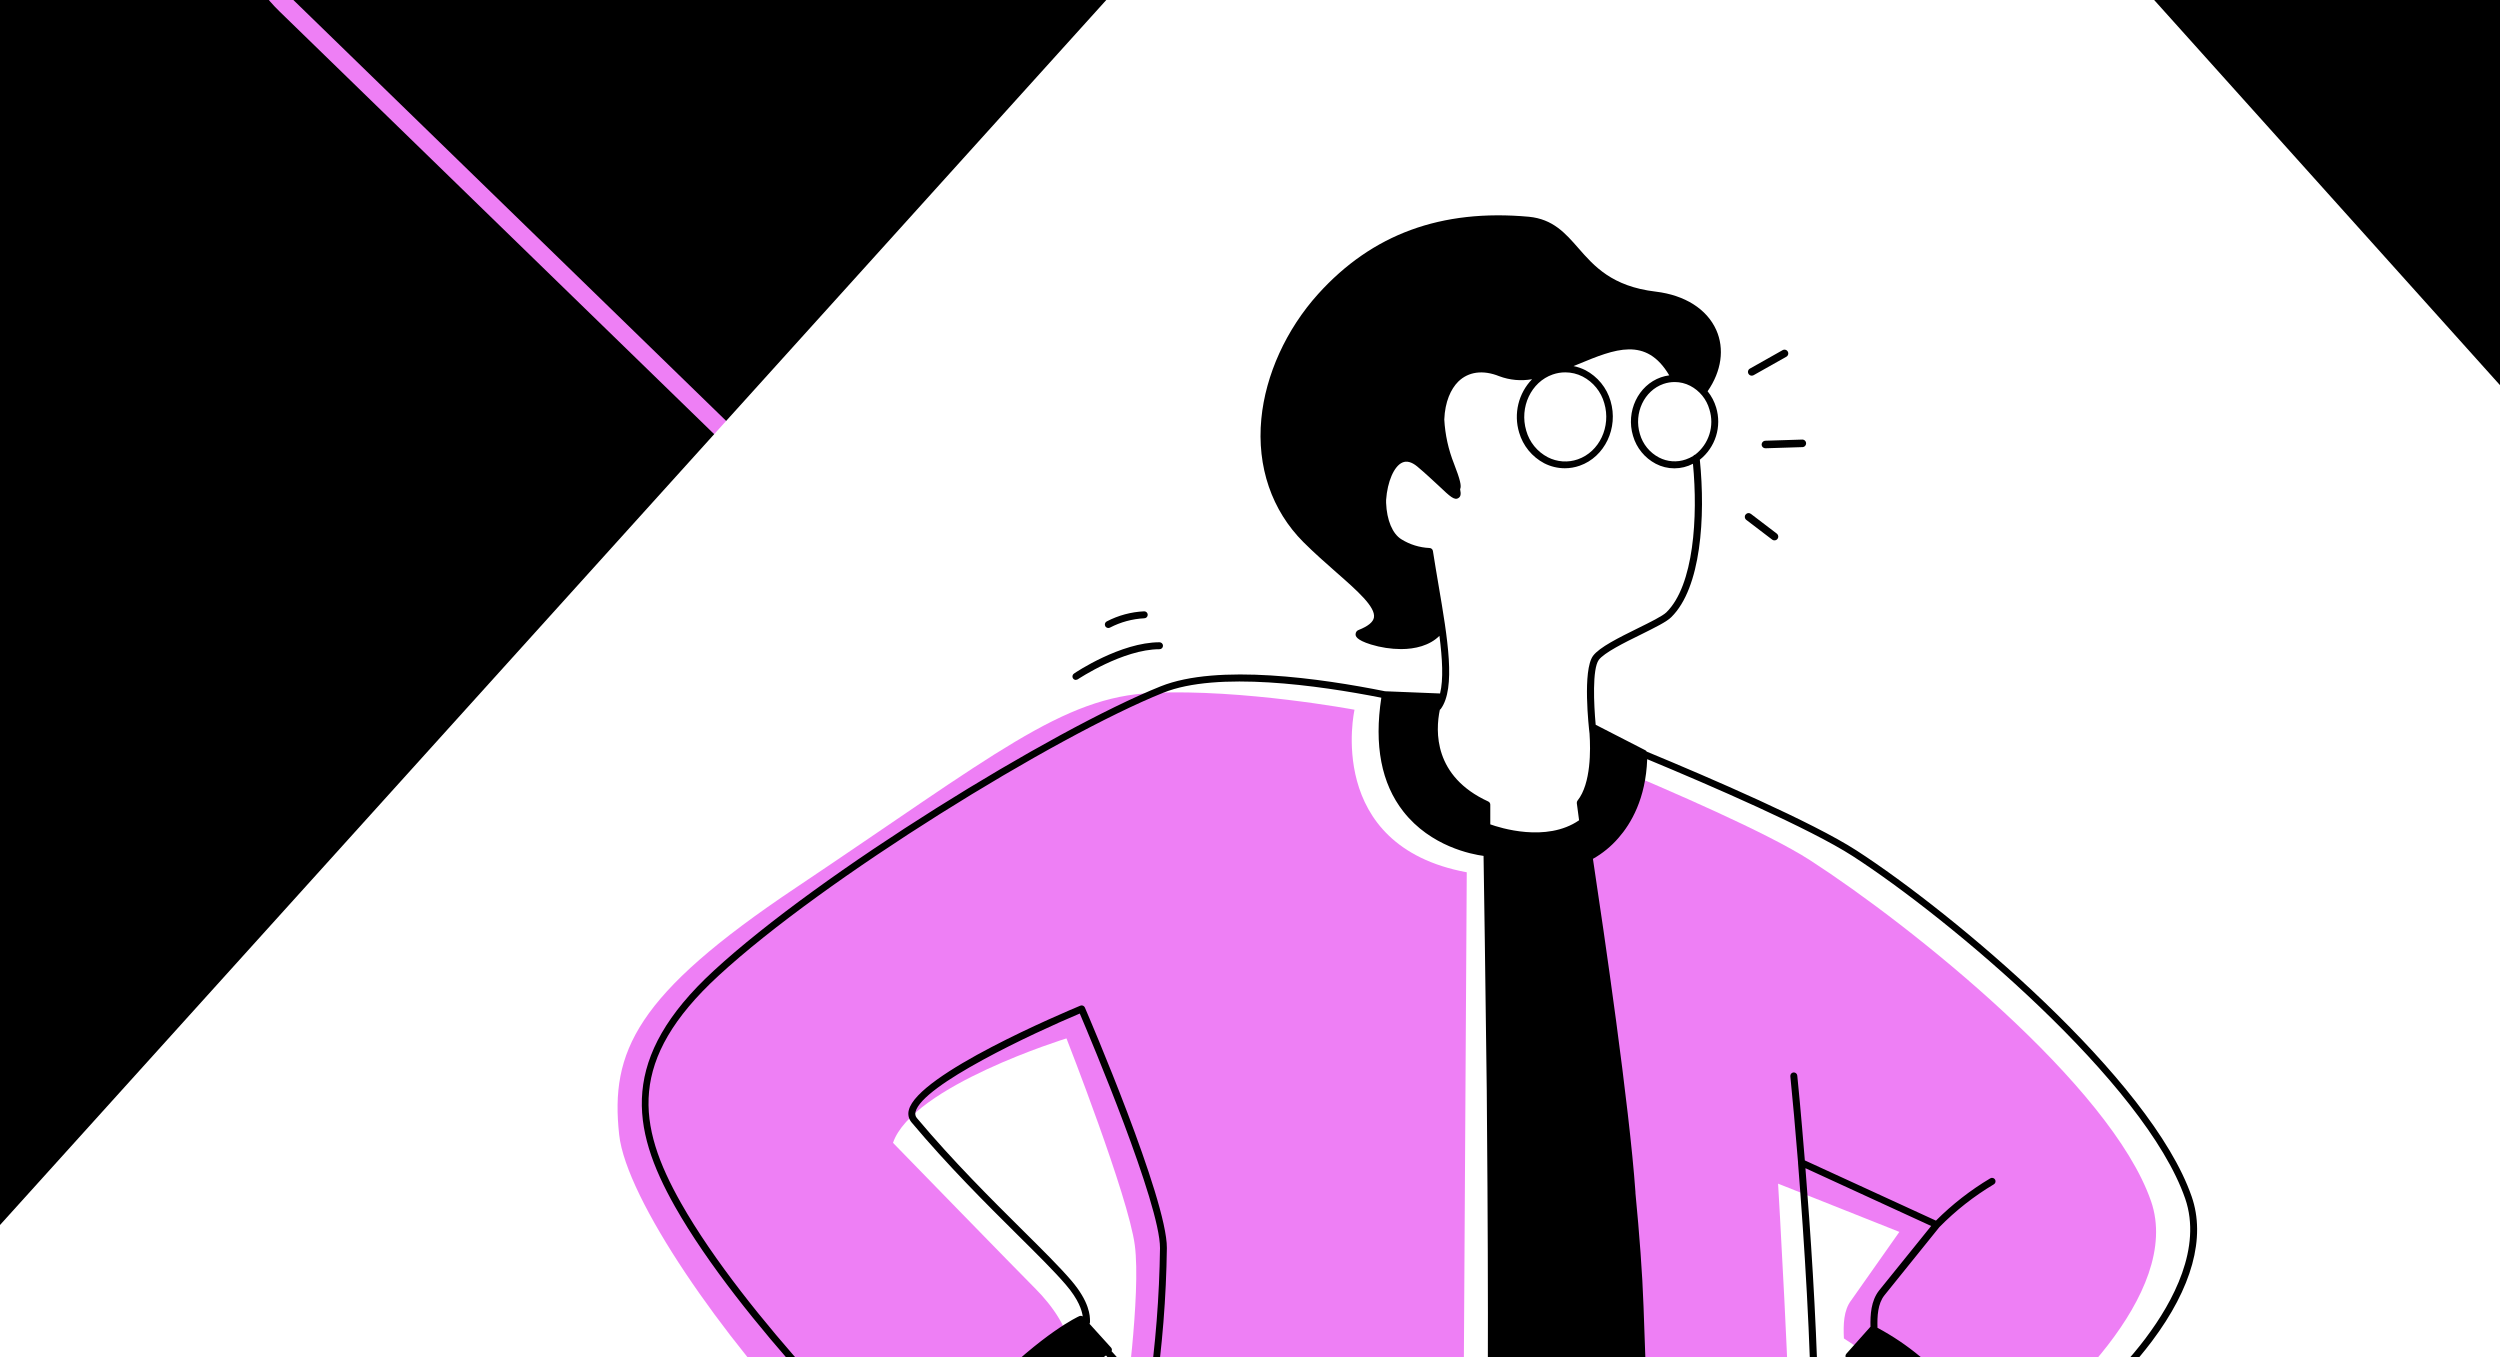 <svg width="280" height="152" viewBox="0 0 280 152" fill="none" xmlns="http://www.w3.org/2000/svg">
<rect x="0" y="0" width="280" height="152" fill="#808080" stroke="none"/>
<g clip-path="url(#clip0_1006_18)">
<path d="M0 0H280V152H0V0Z" fill="black"/>
<path d="M379.125 -25.435L273.078 191.622C266.66 204.758 245.937 208.627 235.639 198.612L32.006 0.567C20.704 -10.424 31.262 -28.497 49.646 -29.625L359.326 -48.637C374.74 -49.584 385.03 -37.523 379.125 -25.435Z" stroke="#EE7FF5" stroke-width="2"/>
<path d="M200.519 -45.378L399.246 175.937C409.917 187.821 403.473 203.734 387.573 204.768L-35.873 232.289C-54.812 233.519 -68.797 213.382 -57.608 200.992L167.111 -47.844C175.079 -56.667 191.469 -55.457 200.519 -45.378Z" fill="white"/>
<path d="M240.914 134.526C236.418 121.548 214.07 103.673 202.742 96.355C197.98 93.279 187.055 88.558 179.977 85.595C179.977 85.595 182.996 90.815 176.676 95.887C176.676 95.887 180.973 130.554 180.973 145.789C180.973 161.025 181.699 181.392 181.699 181.392L197.715 180.838C197.715 180.838 200.715 177.388 200.613 166.448C200.512 155.509 199.145 132.569 199.145 132.569L212.73 137.973L207.352 145.614C206.461 146.757 206.449 148.394 206.516 149.903C217.234 156.835 217.754 162.507 217.754 162.507C217.754 162.507 221.105 163.86 223.977 161.992C230.09 157.996 244.508 144.893 240.914 134.526Z" fill="#EE7FF5"/>
<path d="M151.707 79.49C151.707 79.49 139.207 77.151 129.086 77.603C118.965 78.055 111.484 84.457 89.117 99.435C71.195 111.42 68.332 117.802 69.347 127.088C70.129 134.301 81.027 149.993 91.297 160.616C98.832 168.414 101.035 170.192 103.652 169.03C106.269 167.868 110.441 165.732 110.441 165.732L107.512 162.64L119.445 151.042C120.125 149.303 117.75 146.11 116.004 144.371C114.258 142.632 100.016 127.997 100.016 127.997C102.195 121.615 119.445 116.301 119.445 116.301C119.445 116.301 126.371 133.946 127.098 139.459C127.824 144.971 125.926 158.359 125.926 158.359C125.926 158.359 137.387 170.792 136.512 172.371C135.637 173.95 133.25 175.93 133.25 175.93C143.5 183.1 163.769 183.467 163.769 183.467L164.277 97.697C148.262 94.722 151.707 79.49 151.707 79.49Z" fill="#EE7FF5"/>
<path d="M245.467 134.012C240.893 120.803 218.756 102.25 207.92 95.248C203.014 92.078 191.514 87.115 184.435 84.183C184.398 84.117 184.342 84.064 184.275 84.027L178.717 81.174C178.506 78.893 178.326 74.936 179.06 73.914C179.658 73.107 181.947 71.965 183.791 71.064C185.353 70.285 186.674 69.641 187.189 69.115C190.521 65.836 191.025 57.914 190.381 51.489C191.237 50.809 191.868 49.888 192.194 48.846C192.52 47.803 192.525 46.687 192.209 45.642C192.011 44.978 191.686 44.36 191.252 43.821C192.814 41.564 193.162 39.065 192.217 36.951C191.166 34.612 188.701 33.053 185.443 32.663C180.529 32.082 178.537 29.801 176.775 27.786C175.318 26.121 173.943 24.542 171.236 24.277C161.408 23.384 153.685 26.226 147.635 32.924C144.056 36.893 141.736 41.992 141.268 46.916C140.756 52.273 142.439 57.177 145.99 60.725C147.221 61.953 148.517 63.092 149.658 64.094C152.033 66.176 154.084 67.992 153.881 69.162C153.791 69.677 153.217 70.14 152.182 70.55C152.076 70.583 151.984 70.65 151.92 70.74C151.856 70.83 151.823 70.938 151.826 71.049C151.826 71.213 151.846 71.657 153.545 72.183C154.639 72.519 155.776 72.692 156.92 72.698C158.482 72.698 160.119 72.308 161.217 71.213C161.549 73.793 161.674 76.101 161.287 77.669L155.17 77.423H155.135C148.021 75.992 136.385 74.304 129.994 76.869C117.865 81.743 91.853 97.727 79.912 108.745C69.42 118.421 70.596 126.289 75.592 135.127C82.881 148.02 98.9 163.867 101.408 165.762C102.084 166.245 102.901 166.493 103.732 166.464C106.076 166.464 108.736 164.99 109.853 164.308L110.119 164.487C110.18 164.525 110.25 164.546 110.322 164.546C110.369 164.545 110.415 164.536 110.459 164.519C110.481 164.507 110.501 164.494 110.521 164.48L116.029 169.244C117.777 173.894 121.283 177.674 125.795 179.77C125.677 180.077 125.628 180.405 125.653 180.733C125.677 181.061 125.774 181.379 125.935 181.665C126.459 182.511 127.607 182.901 128.885 183.115L125.857 200.07C125.572 200.047 125.291 200.027 125.014 200C124.916 199.992 124.82 200.02 124.743 200.079C124.665 200.138 124.613 200.224 124.596 200.32L122.252 213.412C122.234 213.513 122.256 213.617 122.315 213.702C122.373 213.786 122.463 213.845 122.564 213.864H122.635C122.728 213.865 122.818 213.833 122.89 213.774C122.961 213.715 123.009 213.632 123.025 213.54L125.322 200.799C137.392 201.825 144.853 197.832 149.006 194.285C153.56 190.386 155.17 186.285 155.236 186.097C155.238 186.077 155.238 186.056 155.236 186.035C158.455 186.277 161.264 186.343 163.307 186.343C165.451 186.343 166.752 186.273 166.803 186.269C166.902 186.263 166.996 186.219 167.064 186.147C167.132 186.074 167.17 185.979 167.17 185.879V180.421C167.326 179.076 167.432 176.183 167.498 172.234C169.478 172.285 171.26 172.304 172.846 172.304C180.994 172.304 184.154 171.77 184.31 171.743C184.432 174.371 184.537 176.526 184.611 178.07C184.685 179.614 184.724 180.292 184.767 180.671C184.769 180.681 184.769 180.692 184.767 180.702C184.767 180.702 184.767 180.737 184.767 180.757V185.735C184.767 185.83 184.801 185.922 184.863 185.994C184.926 186.066 185.013 186.113 185.107 186.125C186.029 186.233 186.957 186.285 187.885 186.281C191.307 186.209 194.712 185.77 198.041 184.971C198.267 186.92 199.139 195.821 198.705 213.287C198.705 213.39 198.746 213.489 198.819 213.562C198.893 213.635 198.992 213.677 199.096 213.677C199.199 213.677 199.299 213.635 199.372 213.562C199.445 213.489 199.486 213.39 199.486 213.287C199.928 195.501 199.017 186.577 198.803 184.768C199.564 184.581 200.041 184.445 200.119 184.421C200.19 184.401 200.253 184.361 200.302 184.307C200.351 184.252 200.384 184.185 200.396 184.113L201.123 179.852H202.041C203.943 179.852 206.103 179.758 206.971 178.573C207.158 178.293 207.28 177.975 207.328 177.642C207.376 177.308 207.349 176.969 207.248 176.647C209.1 175.708 218.596 170.632 218.025 165.458L218.807 164.714C218.863 164.774 218.937 164.815 219.017 164.83H219.088C219.141 164.83 219.193 164.818 219.241 164.797C219.29 164.776 219.333 164.744 219.369 164.706L221.76 162.176C222.788 162.389 223.835 162.5 224.885 162.507C226.326 162.507 227.92 162.265 229.181 161.45C232.494 159.298 237.439 154.99 241.014 150.222C245.506 144.242 247.064 138.612 245.467 134.012ZM175.307 41.704C175.986 41.703 176.656 41.865 177.26 42.175C177.845 42.48 178.362 42.901 178.778 43.413C179.193 43.924 179.5 44.516 179.678 45.15C180.459 47.778 179.135 50.608 176.713 51.446C176.167 51.637 175.588 51.714 175.011 51.674C174.434 51.634 173.871 51.477 173.357 51.213C172.772 50.908 172.255 50.487 171.839 49.975C171.424 49.464 171.117 48.873 170.939 48.238C170.158 45.61 171.482 42.78 173.904 41.942C174.355 41.785 174.829 41.704 175.307 41.704ZM159.541 62.136L159.787 62.16C159.709 62.16 159.627 62.148 159.533 62.136H159.541ZM186.635 68.581C186.209 68.998 184.799 69.696 183.435 70.367C181.322 71.411 179.139 72.491 178.424 73.451C177.228 75.068 177.943 81.478 178.033 82.203C178.031 82.221 178.031 82.239 178.033 82.257C178.142 83.903 178.213 87.758 176.685 89.665C176.653 89.706 176.629 89.752 176.615 89.803C176.601 89.853 176.597 89.906 176.603 89.957L176.857 91.871C173.193 94.398 167.928 92.694 166.912 92.328V90.121C166.912 90.046 166.89 89.973 166.849 89.91C166.808 89.847 166.75 89.797 166.681 89.766C160.56 86.959 160.764 81.891 161.26 79.501C161.302 79.474 161.339 79.439 161.369 79.4C163.076 77.061 162.127 71.466 161.119 65.548C160.904 64.281 160.682 62.967 160.486 61.708C160.472 61.615 160.425 61.53 160.353 61.469C160.281 61.408 160.19 61.375 160.096 61.376C158.988 61.325 157.912 60.993 156.971 60.41C155.955 59.797 155.318 58.249 155.244 56.324C155.244 56.214 155.244 56.105 155.244 55.992C155.389 53.926 156.139 52.203 157.072 51.801C157.557 51.591 158.111 51.739 158.721 52.238C159.654 53.018 160.474 53.797 161.135 54.405C162.42 55.622 162.9 56.078 163.353 55.774C163.588 55.622 163.658 55.365 163.533 54.791C163.709 54.433 163.533 53.708 162.85 51.942C162.22 50.358 161.852 48.683 161.76 46.982C161.838 44.99 162.498 43.563 163.322 42.741C164.463 41.622 166.096 41.404 167.908 42.133C169.083 42.575 170.356 42.692 171.592 42.472C170.84 43.249 170.31 44.211 170.055 45.26C169.801 46.309 169.831 47.407 170.142 48.441C170.355 49.174 170.714 49.857 171.197 50.449C171.681 51.041 172.278 51.53 172.955 51.887C173.668 52.252 174.458 52.443 175.26 52.445C175.826 52.445 176.389 52.348 176.924 52.16C179.732 51.181 181.283 47.93 180.381 44.909C180.168 44.175 179.809 43.492 179.326 42.9C178.843 42.308 178.245 41.819 177.568 41.462C177.147 41.25 176.699 41.095 176.236 41.002L176.799 40.772C180.853 39.092 184.369 37.653 186.955 42.039C186.639 42.081 186.327 42.155 186.025 42.258C183.478 43.147 182.072 46.09 182.9 48.823C183.093 49.487 183.417 50.106 183.855 50.642C184.293 51.178 184.834 51.62 185.447 51.942C186.089 52.278 186.804 52.453 187.529 52.453C188.254 52.453 188.969 52.278 189.611 51.942C190.182 57.891 189.713 65.556 186.635 68.581ZM189.857 50.916C189.769 50.94 189.691 50.994 189.639 51.068C189.378 51.229 189.1 51.36 188.81 51.458C188.324 51.628 187.808 51.697 187.294 51.661C186.781 51.625 186.28 51.484 185.822 51.248C185.3 50.977 184.84 50.603 184.469 50.147C184.098 49.692 183.825 49.166 183.666 48.6C182.967 46.261 184.15 43.751 186.31 42.998C186.714 42.859 187.138 42.788 187.564 42.788C188.168 42.788 188.762 42.932 189.299 43.209C189.82 43.479 190.281 43.854 190.652 44.309C191.023 44.764 191.296 45.291 191.455 45.856C191.739 46.761 191.739 47.73 191.454 48.635C191.17 49.539 190.616 50.336 189.865 50.916H189.857ZM101.881 165.146C99.396 163.267 83.521 147.548 76.271 134.737C71.322 125.981 70.295 118.671 80.443 109.31C92.33 98.343 118.217 82.437 130.287 77.587C136.338 75.154 147.642 76.753 154.709 78.144C153.889 83.458 154.709 87.747 157.174 90.889C160.244 94.811 164.85 95.688 166.158 95.86C166.201 98.725 166.369 109.318 166.517 122.113C166.541 125.388 166.568 128.998 166.596 132.971C166.724 152.148 166.572 171.661 166.568 171.856C166.568 171.911 166.58 171.966 166.603 172.016C166.626 172.067 166.659 172.112 166.701 172.148C166.646 175.825 166.553 178.589 166.416 180.031C164.002 180.063 161.767 180.031 159.701 179.953C153.658 179.677 144.889 178.737 138.092 175.832C138.299 175.4 138.479 174.954 138.631 174.499C139.881 173.462 140.014 173.029 140.193 171.981C140.232 171.758 140.279 171.505 140.346 171.201C140.432 170.811 140.615 169.996 132.459 160.425C131.338 159.107 130.209 157.801 129.162 156.605C129.217 156.577 129.264 156.538 129.301 156.489C129.338 156.44 129.362 156.384 129.373 156.324C130.177 150.843 130.617 145.316 130.689 139.778C130.728 134.296 121.881 113.716 121.506 112.842C121.465 112.747 121.389 112.672 121.293 112.633C121.197 112.595 121.089 112.595 120.994 112.636C119.135 113.415 102.771 120.308 101.787 124.331C101.722 124.569 101.716 124.818 101.77 125.058C101.824 125.298 101.935 125.521 102.096 125.708C106.174 130.569 110.498 134.862 113.974 138.312C116.197 140.515 118.115 142.417 119.373 143.887C120.814 145.564 121.174 146.76 121.267 147.443C121.211 147.404 121.145 147.38 121.076 147.375C121.008 147.369 120.939 147.382 120.877 147.411C120.717 147.482 116.881 149.244 110.721 155.462C108.318 157.895 106.932 159.579 106.955 160.998C106.961 161.279 107.026 161.555 107.145 161.809C107.264 162.064 107.435 162.291 107.646 162.476C108.252 163.049 108.76 163.478 109.154 163.79C107.58 164.756 103.85 166.639 101.889 165.158L101.881 165.146ZM124.416 150.905L122.029 148.269C122.069 148.194 122.087 148.108 122.08 148.023V147.938C122.08 147.415 122.053 145.825 119.963 143.392C118.682 141.899 116.756 139.984 114.521 137.77C111.056 134.331 106.748 130.055 102.689 125.22C102.608 125.127 102.552 125.014 102.526 124.892C102.5 124.771 102.505 124.645 102.541 124.526C103.279 121.521 115.736 115.704 120.935 113.517C122.131 116.324 129.939 134.846 129.92 139.786C129.848 145.216 129.423 150.636 128.646 156.012C126.56 153.63 124.904 151.786 124.494 151.333C124.513 151.297 124.526 151.257 124.533 151.216C124.537 151.162 124.529 151.106 124.511 151.055C124.492 151.003 124.462 150.956 124.424 150.916L124.416 150.905ZM126.592 181.275C126.353 180.885 126.369 180.378 126.642 179.715C126.682 179.618 126.682 179.509 126.642 179.412C126.622 179.364 126.592 179.32 126.554 179.284C126.517 179.248 126.472 179.22 126.424 179.201C126.353 179.174 119.459 176.472 116.732 168.877C116.709 168.815 116.67 168.76 116.619 168.717L110.998 163.856C110.971 163.839 110.944 163.823 110.916 163.809C111.619 162.515 114.377 158.468 123.873 151.813C131.482 160.265 139.549 169.86 139.58 171.033C139.51 171.353 139.463 171.618 139.42 171.848C139.26 172.764 139.217 173.018 138.041 173.973C137.98 174.022 137.935 174.089 137.912 174.164C137.719 174.755 137.477 175.328 137.189 175.879C137.056 176.117 136.107 177.739 134.904 178.269H134.881L134.81 178.316L134.779 178.347C134.76 178.365 134.744 178.386 134.732 178.409L134.709 178.444C134.697 178.472 134.688 178.501 134.682 178.53C134.683 178.539 134.683 178.549 134.682 178.558C134.59 179.182 134.442 179.796 134.24 180.394C134.143 180.636 134.041 180.881 133.939 181.111C133.517 181.965 132.881 182.671 131.943 182.612L131.353 182.569C129.603 182.491 127.236 182.32 126.6 181.287L126.592 181.275ZM148.435 193.75C141.642 199.54 133.107 200.503 126.635 200.144L129.65 183.244C130.201 183.31 130.76 183.349 131.283 183.388L131.865 183.435H132.076C133.197 183.435 133.955 182.686 134.467 181.786C140.912 184.343 148.318 185.505 154.412 186.012C153.01 188.996 150.973 191.64 148.443 193.758L148.435 193.75ZM217.31 165.092C217.265 165.135 217.23 165.189 217.209 165.249C217.189 165.309 217.183 165.372 217.193 165.435C218.021 170.542 206.697 176.094 206.58 176.148C206.495 176.19 206.429 176.26 206.392 176.347C206.355 176.434 206.351 176.531 206.381 176.62C206.6 177.295 206.576 177.79 206.307 178.18C205.592 179.158 203.209 179.146 201.471 179.139H201.225L201.244 179.022C203.361 176.971 203.838 167.661 203.623 157.037L207.467 152.546C209.314 153.536 215.314 157.17 218.404 164.035L217.31 165.092ZM209.498 148.612H209.474L206.787 151.626C206.725 151.697 206.692 151.787 206.692 151.881C206.692 151.975 206.725 152.066 206.787 152.137L203.615 155.844C203.4 147.166 202.764 137.778 202.209 130.838L216.291 137.31L210.431 144.569C209.564 145.704 209.459 147.213 209.494 148.62L209.498 148.612ZM240.357 149.821C236.842 154.499 231.982 158.749 228.724 160.866C226.721 162.168 223.584 161.794 222.084 161.513C221.373 159.56 220.37 157.726 219.107 156.074C216.696 153.048 213.692 150.543 210.279 148.714C210.24 147.411 210.307 146.012 211.06 145.069L217.209 137.439C219.029 135.586 221.079 133.974 223.31 132.644C223.399 132.591 223.464 132.505 223.49 132.404C223.515 132.304 223.5 132.198 223.447 132.109C223.394 132.02 223.308 131.956 223.208 131.93C223.108 131.905 223.001 131.92 222.912 131.973C220.695 133.294 218.651 134.886 216.826 136.71L202.142 129.965C201.713 124.694 201.361 121.018 201.295 120.464C201.29 120.413 201.275 120.363 201.251 120.318C201.226 120.272 201.193 120.232 201.153 120.199C201.113 120.166 201.067 120.142 201.018 120.128C200.968 120.113 200.916 120.108 200.865 120.113C200.814 120.118 200.765 120.134 200.719 120.158C200.674 120.183 200.635 120.216 200.602 120.256C200.57 120.296 200.546 120.341 200.531 120.391C200.517 120.44 200.512 120.491 200.517 120.542C200.775 123.123 201.08 126.449 201.381 130.191C201.379 130.219 201.379 130.246 201.381 130.273C202.81 148.074 204.197 175.341 200.701 178.48C195.209 180.253 187.291 180.394 185.521 180.406C185.385 177.868 184.654 163.349 184.076 146.336C183.947 142.612 183.615 138.226 183.17 133.622C183.17 133.587 183.17 133.552 183.17 133.517C182.478 123.77 179.685 104.667 178.408 96.191C179.488 95.582 180.454 94.79 181.264 93.852C182.67 92.254 184.33 89.443 184.486 85.029C191.545 87.961 202.728 92.799 207.51 95.887C218.267 102.838 240.232 121.228 244.744 134.25C246.631 139.755 243.396 145.774 240.346 149.829L240.357 149.821Z" fill="black"/>
<path d="M196.401 42.023L200.038 39.973C200.091 39.948 200.139 39.913 200.178 39.869C200.218 39.825 200.247 39.773 200.266 39.717C200.284 39.661 200.29 39.602 200.284 39.543C200.278 39.485 200.26 39.428 200.231 39.377C200.202 39.326 200.163 39.281 200.115 39.245C200.068 39.21 200.014 39.185 199.956 39.172C199.899 39.159 199.839 39.158 199.781 39.169C199.723 39.179 199.668 39.203 199.62 39.236L195.983 41.287C195.917 41.321 195.863 41.374 195.827 41.438C195.78 41.519 195.761 41.612 195.773 41.705C195.785 41.797 195.826 41.882 195.891 41.949C195.956 42.015 196.041 42.058 196.133 42.072C196.226 42.085 196.319 42.068 196.401 42.023V42.023Z" fill="black"/>
<path d="M197.32 49.677C197.306 49.722 197.3 49.77 197.301 49.818C197.309 49.926 197.359 50.028 197.441 50.101C197.522 50.173 197.629 50.212 197.738 50.207L201.832 50.079C201.891 50.082 201.95 50.073 202.006 50.052C202.061 50.032 202.112 50 202.154 49.959C202.196 49.917 202.23 49.868 202.252 49.813C202.274 49.758 202.284 49.7 202.282 49.641C202.28 49.582 202.266 49.524 202.241 49.471C202.215 49.417 202.179 49.37 202.134 49.332C202.089 49.293 202.036 49.265 201.98 49.248C201.923 49.23 201.864 49.225 201.805 49.233L197.711 49.361C197.621 49.366 197.534 49.399 197.464 49.455C197.394 49.512 197.344 49.59 197.32 49.677V49.677Z" fill="black"/>
<path d="M198.505 60.453C198.595 60.514 198.705 60.537 198.812 60.519C198.919 60.502 199.015 60.444 199.081 60.358C199.147 60.272 199.177 60.164 199.166 60.056C199.155 59.949 199.102 59.849 199.02 59.779L196.098 57.552C196.054 57.519 196.004 57.494 195.95 57.48C195.896 57.465 195.84 57.462 195.785 57.47C195.729 57.477 195.676 57.496 195.628 57.524C195.58 57.553 195.538 57.59 195.505 57.634C195.468 57.678 195.442 57.73 195.431 57.786C195.411 57.867 195.414 57.951 195.441 58.029C195.469 58.107 195.518 58.176 195.583 58.227L198.505 60.453Z" fill="black"/>
<path d="M120.505 76.14C120.583 76.14 120.659 76.117 120.724 76.074C120.774 76.043 125.782 72.713 129.864 72.713C129.968 72.713 130.067 72.672 130.14 72.599C130.214 72.526 130.255 72.427 130.255 72.323C130.255 72.22 130.214 72.121 130.14 72.048C130.067 71.975 129.968 71.934 129.864 71.934C125.544 71.934 120.489 75.286 120.286 75.442C120.216 75.489 120.164 75.557 120.136 75.636C120.108 75.715 120.106 75.8 120.13 75.88C120.155 75.96 120.205 76.03 120.272 76.08C120.339 76.129 120.421 76.156 120.505 76.156V76.14Z" fill="black"/>
<path d="M124.134 70.335C124.199 70.335 124.264 70.318 124.322 70.288C125.51 69.672 126.817 69.317 128.154 69.248C128.257 69.248 128.357 69.206 128.43 69.133C128.503 69.06 128.544 68.961 128.544 68.858C128.544 68.754 128.503 68.655 128.43 68.582C128.357 68.509 128.257 68.468 128.154 68.468C126.685 68.535 125.249 68.923 123.947 69.602C123.901 69.627 123.861 69.66 123.829 69.7C123.797 69.74 123.773 69.786 123.758 69.835C123.744 69.884 123.739 69.936 123.744 69.987C123.75 70.038 123.766 70.088 123.79 70.133C123.824 70.194 123.874 70.246 123.934 70.281C123.995 70.317 124.064 70.335 124.134 70.335Z" fill="black"/>
</g>
<defs>
<clipPath id="clip0_1006_18">
<path d="M0 0H280V152H0V0Z" fill="white"/>
</clipPath>
</defs>
</svg>
